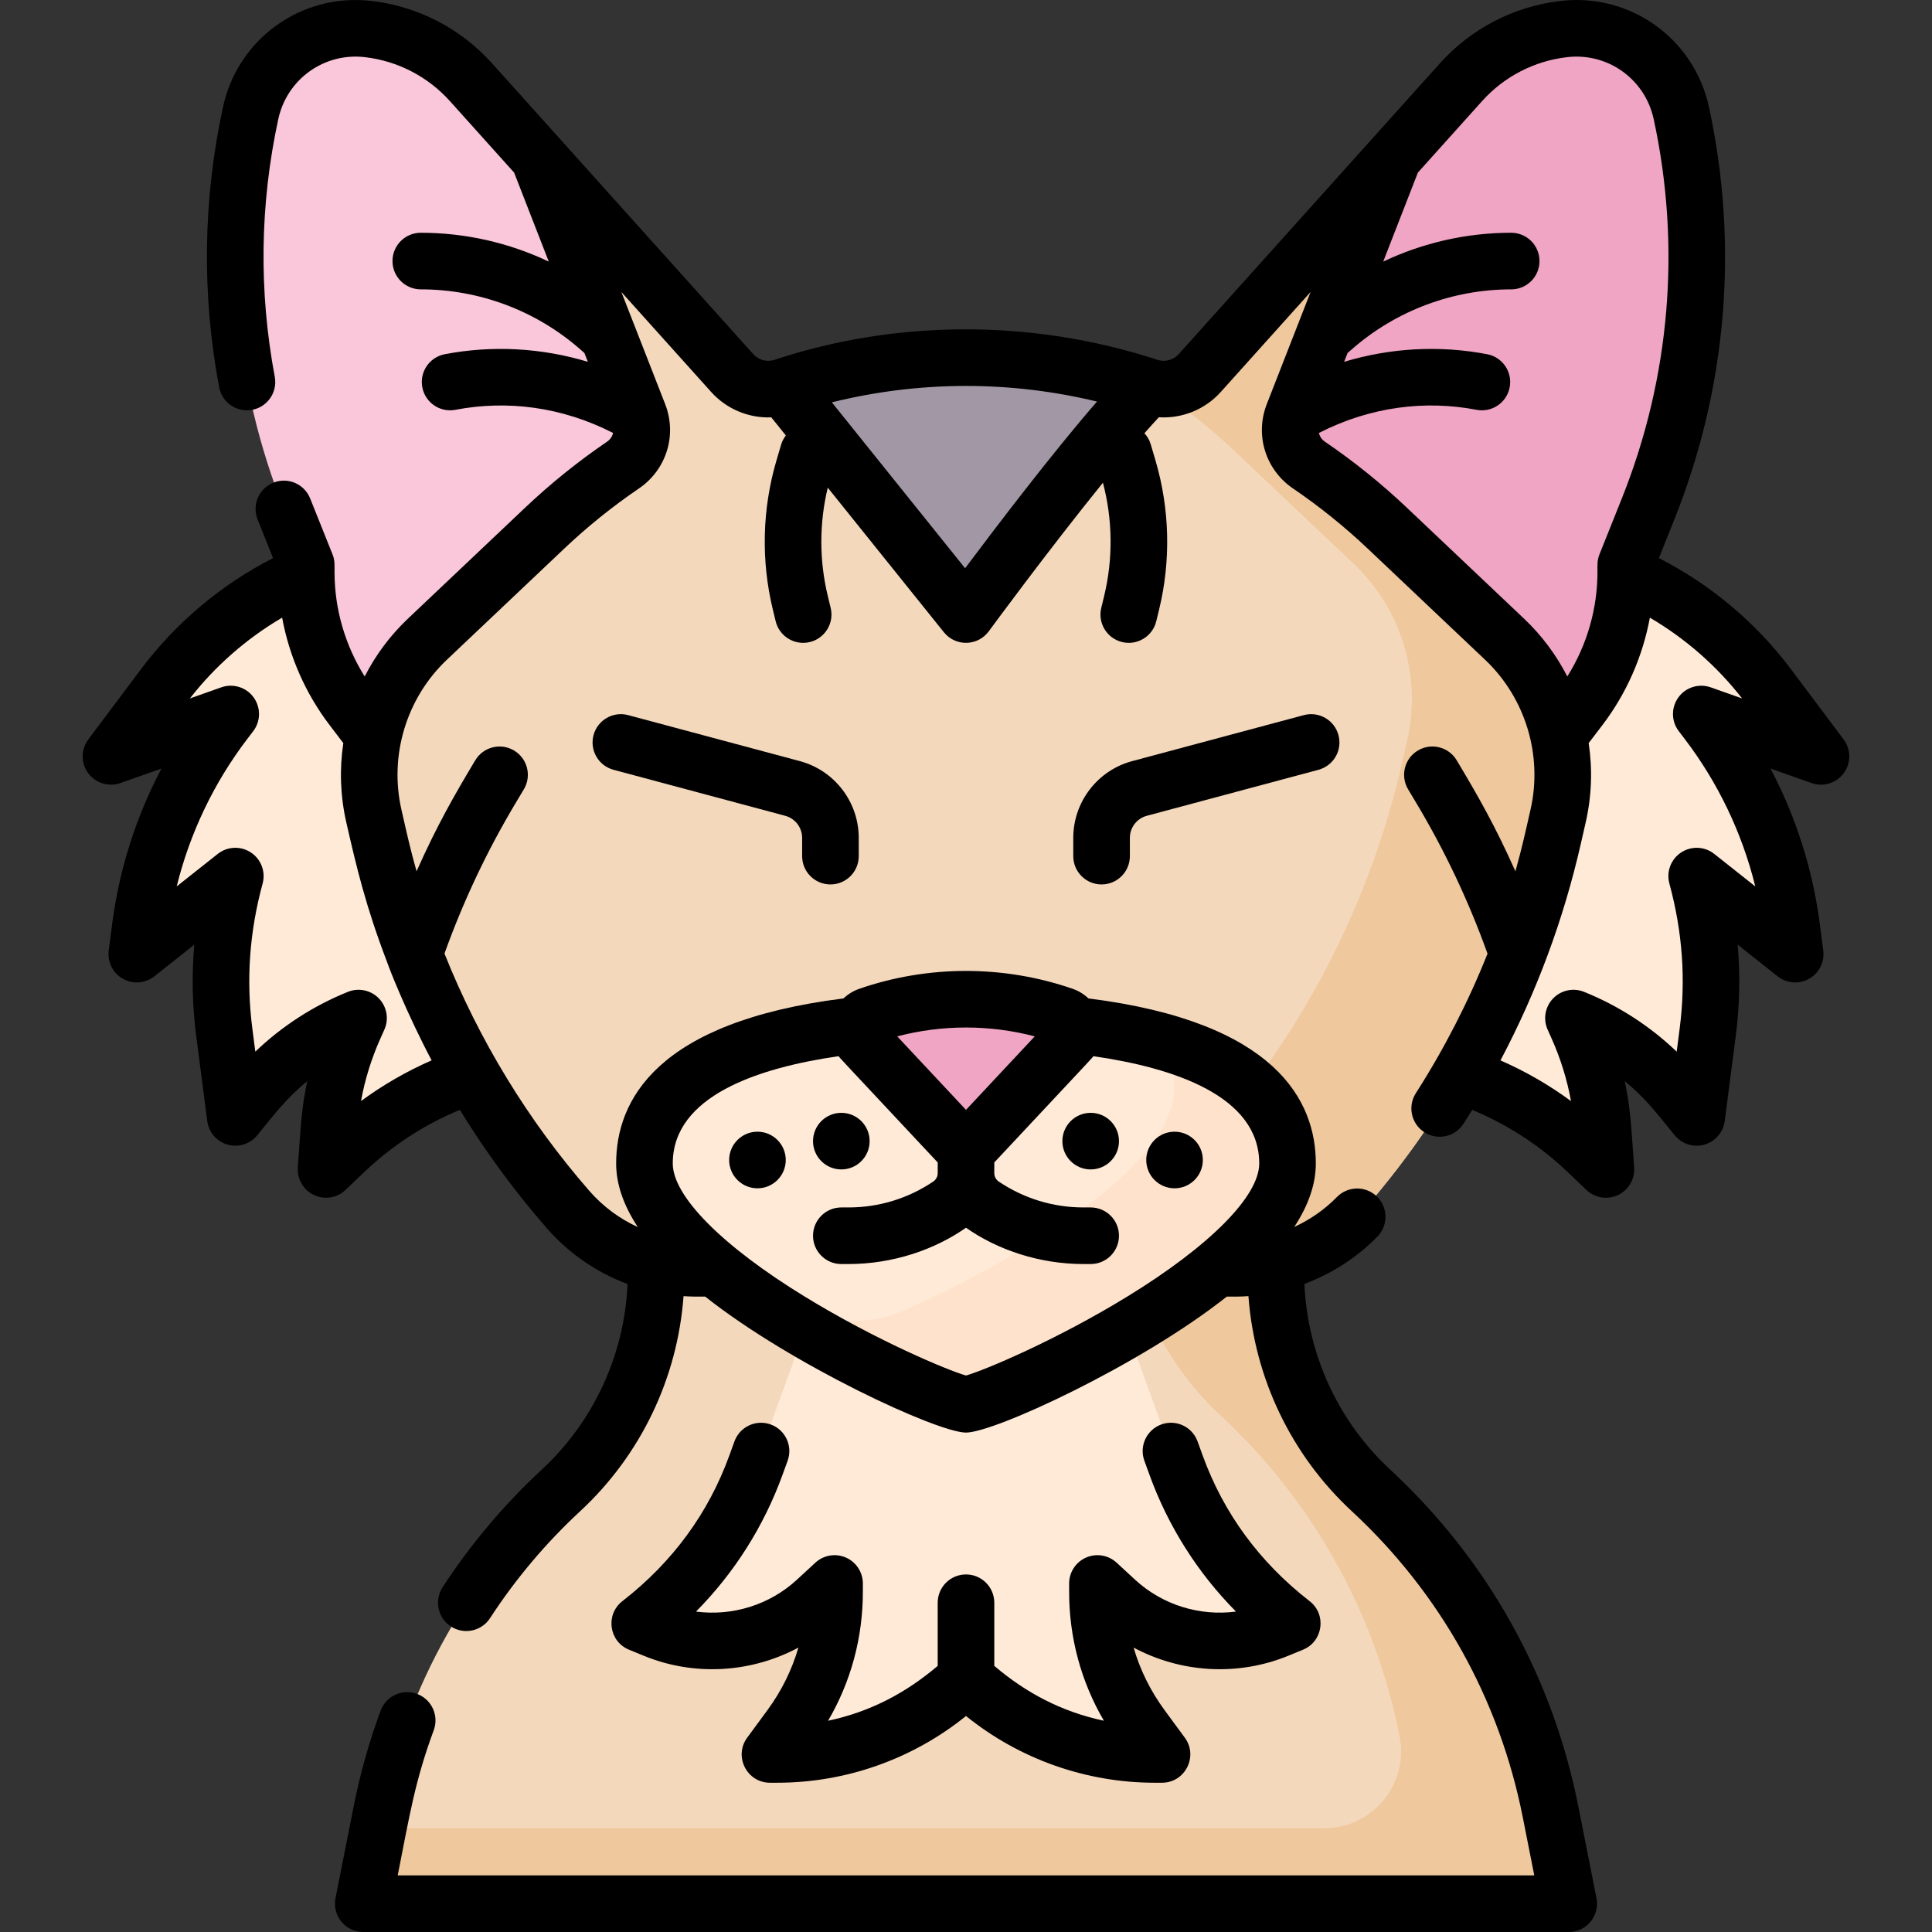 <svg id="Capa_1" enable-background="new 0 0 512.004 512.004" height="512" viewBox="0 0 512.004 512.004" width="512" xmlns="http://www.w3.org/2000/svg"><rect x="0" y="0" width="512.004" height="512.004" fill="#333333" stroke="none"/><g><path d="m411.618 221.979 1.311-5.75c1.621-7.107 1.624-14.35.155-21.25l5.638-7.405c7.782-10.22 12.033-22.686 12.121-35.524 14.924 6.46 27.986 16.718 37.827 29.842l13.917 18.559-31.729-11.227 1.523 1.994c12.115 15.869 19.85 34.641 22.433 54.438l.939 7.198-26.11-20.675.125.462c3.62 13.344 4.568 27.271 2.791 40.982l-2.916 22.502-4.756-5.815c-7.514-9.187-17.148-16.18-27.899-20.503l1.042 2.328c3.795 8.475 6.084 17.548 6.763 26.809l.804 10.972-5.001-4.775c-9.619-9.185-21.137-16.073-33.69-20.211 11.3-19.559 19.652-40.769 24.712-62.951z" fill="#ffead8"/><path d="m445.585 29.998c-3.1-14.347-16.584-23.996-31.163-22.301-10.491 1.22-20.175 6.229-27.232 14.086l-17.932 19.964c-7.364 18.927-18.287 46.976-26.539 68.052-1.922 4.908-.185 10.483 4.173 13.448 7.319 4.98 14.255 10.557 20.732 16.691l31.119 29.467c7.382 6.99 12.294 15.948 14.342 25.572l5.638-7.405c7.865-10.329 12.124-22.952 12.124-35.935v-1.954l5.922-14.804c13.32-33.301 16.39-69.822 8.816-104.881z" fill="#efa5c3"/><path d="m66.42 29.998c3.1-14.347 16.584-23.996 31.163-22.301 10.491 1.22 20.175 6.229 27.232 14.086l17.932 19.964c7.364 18.927 18.287 46.976 26.54 68.052 1.922 4.908.185 10.483-4.173 13.448-7.319 4.98-14.255 10.557-20.732 16.691l-31.119 29.467c-7.382 6.99-12.294 15.948-14.342 25.572l-5.638-7.405c-7.865-10.329-12.124-22.952-12.124-35.935v-1.954l-5.922-14.804c-13.322-33.301-16.392-69.822-8.817-104.881z" fill="#f9c6da"/><path d="m227.676 271.662c.385-1.13 1.259-2.1 2.531-2.54 16.711-5.781 34.88-5.781 51.59 0 1.273.44 2.147 1.41 2.531 2.54.461 1.354.219 2.938-.883 4.116l-27.444 29.328-27.444-29.328c-1.101-1.179-1.342-2.762-.881-4.116z" fill="#efa5c3"/><path d="m100.387 221.979-1.311-5.75c-1.621-7.107-1.624-14.35-.155-21.25l-5.638-7.405c-7.782-10.22-12.033-22.686-12.121-35.524-14.924 6.46-27.986 16.718-37.827 29.842l-13.917 18.559 31.729-11.227-1.523 1.994c-12.115 15.869-19.85 34.641-22.433 54.438l-.939 7.198 26.11-20.675-.125.462c-3.62 13.344-4.568 27.271-2.791 40.982l2.916 22.502 4.756-5.815c7.514-9.187 17.148-16.18 27.899-20.503l-1.042 2.328c-3.795 8.475-6.084 17.548-6.763 26.809l-.804 10.972 5.001-4.775c9.619-9.185 21.137-16.073 33.69-20.211-11.301-19.559-19.653-40.769-24.712-62.951z" fill="#ffead8"/><path d="m284.329 271.662c.461 1.354.219 2.938-.883 4.116l-27.444 29.328-27.444-29.328c-1.102-1.178-1.344-2.762-.883-4.116-32.365 3.516-56.884 14.075-56.884 36.667 0 28.846 79.02 63.824 85.21 63.824 6.191 0 85.21-34.978 85.21-63.824.001-22.592-24.517-33.151-56.882-36.667z" fill="#ffead8"/><path d="m308.369 276.111c1.85 3.612 2.843 7.672 2.843 12.218 0 22.352-47.443 48.384-71.687 58.974-8.052 3.517-17.182 3.66-25.307.315-7.051-2.903-16.355-7.055-25.294-12.022 23.724 19.847 62.798 36.558 67.077 36.558 6.191 0 85.21-34.978 85.21-63.824.001-16.53-13.123-26.618-32.842-32.219z" fill="#ffe2cb"/><path d="m410.917 480.155c-6.672-33.711-23.781-63.128-47.566-85.164-16.731-15.5-25.868-37.481-25.196-60.212-3.551.882-7.228 1.34-10.956 1.34h-4.751c-23.779 19.616-62.204 36.033-66.445 36.033s-42.666-16.418-66.445-36.033h-4.757c-3.727 0-7.401-.458-10.95-1.339.672 22.73-8.465 44.712-25.196 60.211-23.785 22.035-40.894 51.453-47.566 85.164l-4.819 24.349h319.467z" fill="#f4d8bc"/><path d="m216.28 424.153 4.89-4.512v2.218c0 12.862-4.107 25.388-11.722 35.753l-5.387 7.332h1.924c17.088 0 33.619-6.071 46.645-17.13l3.371-2.862s3.371 2.862 3.371 2.862c13.026 11.059 29.558 17.13 46.645 17.13h1.924l-5.387-7.332c-7.615-10.365-11.722-22.891-11.722-35.753v-2.218l4.89 4.512c11.574 10.677 28.287 13.679 42.852 7.696l3.891-1.598-.637-.496c-13.757-10.705-24.21-25.08-30.155-41.467l-13.017-35.883c-19.803 11.633-39.676 19.746-42.657 19.746s-22.854-8.113-42.657-19.746l-13.017 35.883c-5.945 16.387-16.397 30.761-30.155 41.467l-.637.496 3.891 1.598c14.569 5.984 31.282 2.982 42.856-7.696z" fill="#ffead8"/><path d="m410.917 480.155c-6.672-33.711-23.781-63.128-47.566-85.164-16.731-15.5-25.868-37.481-25.196-60.212-3.551.882-7.228 1.34-10.956 1.34h-4.751c-5.355 4.417-11.453 8.672-17.735 12.615 4.287 9.829 10.582 18.795 18.638 26.258 23.785 22.035 40.895 51.453 47.566 85.164 2.495 12.606-7.152 24.349-20.002 24.349h-250.688l-3.958 20h319.467z" fill="#efc89d"/><path d="m398.742 169.406-31.119-29.467c-6.478-6.134-13.414-11.711-20.733-16.692-4.358-2.965-6.095-8.539-4.173-13.448 8.252-21.076 19.176-49.125 26.54-68.052l-51.301 57.114c-3.382 3.766-8.661 5.201-13.478 3.646-5.077-1.638-10.243-3.035-15.483-4.181-21.738-4.755-44.247-4.755-65.984 0-5.24 1.146-10.406 2.543-15.483 4.181-4.817 1.554-10.095.119-13.478-3.646l-51.301-57.114c7.364 18.927 18.287 46.976 26.54 68.052 1.922 4.908.185 10.482-4.173 13.448-7.319 4.98-14.255 10.558-20.733 16.692l-31.119 29.467c-12.675 12.002-18.069 29.805-14.188 46.823l1.312 5.75c8.324 36.496 25.561 70.362 50.17 98.569 8.631 9.894 21.114 15.571 34.243 15.571h4.757c-10.929-9.016-18.765-18.707-18.765-27.79 0-22.592 24.518-33.151 56.884-36.667.385-1.13 1.259-2.1 2.531-2.54 16.711-5.781 34.88-5.781 51.59 0 1.273.44 2.147 1.41 2.531 2.54 32.365 3.516 56.884 14.075 56.884 36.667 0 9.083-7.836 18.775-18.765 27.79h4.751c13.13 0 25.618-5.678 34.249-15.571 24.609-28.208 41.846-62.073 50.17-98.57l1.311-5.75c3.882-17.018-1.513-34.821-14.187-46.822z" fill="#f4d8bc"/><path d="m398.742 169.406-31.119-29.467c-6.478-6.134-13.414-11.711-20.733-16.692-4.358-2.965-6.095-8.539-4.173-13.448 8.252-21.076 19.176-49.125 26.54-68.052l-51.301 57.114c-2.908 3.238-7.219 4.753-11.432 4.125.12.089.242.176.367.261 7.319 4.98 14.255 10.558 20.733 16.692l31.119 29.467c12.675 12.002 18.069 29.804 14.187 46.823l-1.311 5.75c-7.103 31.141-20.694 60.365-39.817 85.795 5.984 5.344 9.412 12.108 9.412 20.556 0 9.083-7.836 18.775-18.765 27.79h4.751c13.13 0 25.618-5.678 34.249-15.571 24.609-28.208 41.846-62.073 50.17-98.57l1.311-5.75c3.881-17.019-1.514-34.822-14.188-46.823z" fill="#efc89d"/><path d="m304.478 102.507c-5.077-1.638-10.243-3.034-15.483-4.181-21.738-4.755-44.247-4.755-65.984 0-5.24 1.146-10.406 2.543-15.483 4.181l48.475 60.358c-.001 0 32.381-44.204 48.475-60.358z" fill="#a298a5"/><path d="m31.918 207.522 10.874-3.848c-6.724 12.744-11.165 26.644-13.04 41.012l-.939 7.199c-.395 3.026 1.084 5.991 3.741 7.495 2.656 1.506 5.959 1.25 8.352-.646l10.581-8.379c-.702 8.035-.531 16.135.519 24.232l2.917 22.501c.385 2.969 2.499 5.425 5.377 6.247 2.878.824 5.97-.145 7.866-2.463 5.052-6.175 7.692-9.755 13.258-14.354-1.58 7.398-1.707 12.068-2.497 22.848-.32 4.369 3.152 8.048 7.478 8.048 1.891 0 3.756-.715 5.182-2.076l5-4.775c7.294-6.965 15.946-12.579 25.281-16.441 6.786 11.057 14.49 21.557 23.038 31.356 5.86 6.717 13.243 11.765 21.41 14.809-.826 18.716-8.954 36.415-22.758 49.202-10.004 9.269-18.841 19.754-26.264 31.165-2.258 3.473-1.274 8.118 2.198 10.377 3.457 2.248 8.108 1.29 10.376-2.197 6.749-10.376 14.785-19.911 23.884-28.341 16.083-14.899 25.802-35.299 27.399-57 2.151.149 3.482.126 5.743.126 22.758 18.03 61.552 36.033 69.109 36.033 7.471 0 46.125-17.824 69.109-36.033 2.255 0 3.59.023 5.743-.129 1.597 21.701 11.315 42.102 27.399 57.003 23.433 21.708 39.1 49.759 45.306 81.118l3.046 15.393h-301.207c3.155-15.943 4.577-25.031 9.549-38.469 1.437-3.885-.547-8.199-4.432-9.637-3.883-1.437-8.199.548-9.636 4.432-3.036 8.208-5.441 16.743-7.149 25.369l-4.819 24.349c-.915 4.626 2.625 8.956 7.357 8.956h319.467c4.717 0 8.276-4.314 7.357-8.956l-4.819-24.349c-6.826-34.486-24.055-65.335-49.827-89.21-13.811-12.795-21.94-30.505-22.759-49.23 7.237-2.703 13.883-6.967 19.344-12.545 2.898-2.96 2.848-7.708-.112-10.606-2.959-2.897-7.708-2.848-10.606.112-3.265 3.335-7.122 6.014-11.323 7.936 3.807-5.783 5.72-11.399 5.72-16.828 0-16.614-10.562-37.497-60.252-43.734-1.183-1.127-2.61-2.007-4.211-2.561-18.216-6.301-38.279-6.301-56.496 0-1.6.554-3.028 1.434-4.21 2.561-49.69 6.237-60.252 27.121-60.252 43.734 0 5.438 1.92 11.065 5.741 16.859-4.852-2.217-9.237-5.457-12.826-9.57-16.262-18.64-29.26-39.996-38.41-62.918 4.996-13.925 11.372-27.396 18.973-40.081l2.056-3.432c2.128-3.554.974-8.16-2.58-10.288-3.553-2.131-8.159-.973-10.288 2.579-5.555 9.273-10.153 17.274-15.562 29.422-1.74-6.177-2.58-10.072-4.009-16.34-3.276-14.363 1.334-29.579 12.032-39.708l31.119-29.467c6.145-5.819 12.805-11.182 19.794-15.938 7.3-4.967 10.153-14.171 6.938-22.383-3.726-9.517-7.953-20.343-11.595-29.682l23.793 26.489c4.105 4.571 9.988 6.968 15.942 6.734l3.854 4.799c-.562.722-1 1.56-1.273 2.491l-1.235 4.205c-3.763 12.814-4.088 26.449-.941 39.431l.752 3.102c.833 3.431 3.901 5.733 7.283 5.733 4.869 0 8.437-4.56 7.294-9.271l-.752-3.101c-2.291-9.449-2.291-19.329-.02-28.76l30.78 38.325c3.079 3.833 8.978 3.722 11.898-.264.222-.303 15.643-21.322 30.247-39.368 2.595 9.821 2.707 20.18.31 30.066l-.752 3.102c-.977 4.025 1.495 8.081 5.521 9.058 4.04.976 8.082-1.506 9.057-5.521l.753-3.103c3.147-12.98 2.821-26.615-.941-39.43l-1.267-4.313c-.337-1.147-.924-2.152-1.684-2.974 1.332-1.514 2.612-2.933 3.823-4.232 6.114.384 12.202-2.017 16.417-6.708l23.792-26.488c-3.471 8.901-7.774 19.923-11.594 29.681-3.215 8.212-.362 17.416 6.937 22.382 6.992 4.759 13.652 10.121 19.795 15.938l31.119 29.467c10.698 10.129 15.308 25.345 12.032 39.708-1.43 6.269-2.271 10.168-4.006 16.347-5.236-11.76-9.811-19.824-15.565-29.429-2.129-3.552-6.734-4.71-10.288-2.579-3.554 2.128-4.708 6.734-2.58 10.288l2.056 3.433c7.608 12.695 13.988 26.178 18.986 40.116-5.131 12.874-11.488 25.244-18.996 36.973-2.233 3.489-1.216 8.127 2.273 10.36 3.488 2.234 8.126 1.217 10.36-2.272.778-1.216 1.544-2.438 2.299-3.666 9.329 3.861 17.974 9.473 25.264 16.433l5 4.775c2.25 2.15 5.585 2.678 8.379 1.359 2.806-1.323 4.507-4.237 4.28-7.331-.795-10.853-.945-15.578-2.497-22.848 5.56 4.593 8.207 8.178 13.258 14.354 1.895 2.317 4.986 3.288 7.866 2.463 2.879-.822 4.992-3.278 5.377-6.247l2.917-22.501c1.049-8.099 1.221-16.197.519-24.232l10.581 8.379c2.394 1.896 5.696 2.151 8.352.646 2.656-1.504 4.136-4.469 3.741-7.495l-.939-7.2c-1.875-14.367-6.315-28.267-13.04-41.011l10.874 3.848c3.116 1.101 6.587.034 8.545-2.629 1.958-2.664 1.94-6.296-.043-8.941l-13.917-18.559c-9.276-12.372-21.3-22.472-35.036-29.487l4.096-10.24c13.928-34.817 17.104-72.597 9.185-109.251-3.935-18.211-20.86-30.32-39.36-28.167-12.315 1.431-23.661 7.3-31.947 16.524-21.437 23.868-66.167 73.666-69.23 77.077-1.397 1.553-3.568 2.15-5.549 1.535-33.994-11.138-70.104-10.475-101.674.007-1.975.607-4.134.006-5.525-1.542-4.098-4.562-38.948-43.361-69.233-77.077-8.287-9.225-19.632-15.094-31.946-16.525-18.503-2.148-35.427 9.956-39.361 28.167-5.305 24.554-5.644 49.522-1.008 74.212.676 3.604 3.825 6.117 7.363 6.117 4.698 0 8.248-4.263 7.379-8.885-4.265-22.716-3.953-45.687.928-68.276 2.295-10.626 12.172-17.7 22.967-16.435 8.681 1.008 16.678 5.145 22.519 11.647l17.017 18.945c2.759 7.092 5.908 15.179 9.183 23.585-10.52-4.992-22.094-7.64-33.916-7.641-4.136 0-7.5 3.351-7.501 7.499 0 4.143 3.357 7.501 7.499 7.501 15.481.002 30.437 5.603 42.111 15.77l1.25 1.089c.306.785.612 1.567.916 2.345-12.231-3.701-25.308-4.435-37.922-2.015-4.068.78-6.732 4.711-5.952 8.778.781 4.068 4.712 6.738 8.779 5.952 13.566-2.599 28.118-.853 41.773 6.134-.205.913-.751 1.745-1.58 2.308-7.652 5.207-14.943 11.077-21.669 17.446l-31.119 29.467c-4.719 4.469-8.566 9.666-11.457 15.316-5.059-8.045-7.991-17.67-7.991-27.636 0-1.958.109-3.126-.536-4.739l-5.922-14.803c-1.539-3.846-5.902-5.716-9.749-4.179-3.846 1.538-5.717 5.903-4.179 9.749l4.096 10.24c-13.736 7.015-25.76 17.115-35.036 29.486l-13.917 18.56c-1.983 2.646-2.001 6.277-.043 8.941s5.428 3.73 8.546 2.63zm242.308 67.132-18.224 19.475-18.224-19.475c11.912-3.135 24.536-3.134 36.448 0zm-51.979 5.249c.566.758-1.589-1.592 26.255 28.163v2.842c0 .893-.442 1.724-1.182 2.223-6.657 4.486-14.418 6.858-22.447 6.858h-1.912c-4.142 0-7.5 3.357-7.5 7.5s3.358 7.5 7.5 7.5h1.912c11.782 0 22.898-3.837 31.129-9.627 8.409 5.915 19.558 9.627 31.128 9.627h1.912c4.142 0 7.5-3.357 7.5-7.5s-3.358-7.5-7.5-7.5h-1.912c-8.028 0-15.79-2.372-22.446-6.858-.741-.499-1.183-1.33-1.183-2.223v-2.842c27.643-29.539 25.694-27.411 26.256-28.163 21.332 3.074 43.954 10.549 43.954 28.426 0 8.68-13.099 21.885-35.04 35.325-18.857 11.552-37.812 19.503-42.67 20.876-4.858-1.373-23.813-9.324-42.67-20.876-21.94-13.44-35.04-26.646-35.04-35.325.001-17.877 22.624-25.352 43.956-28.426zm239.434-94.805-8.32-2.944c-3.127-1.104-6.611-.026-8.565 2.655-1.953 2.683-1.912 6.33.103 8.967l1.522 1.993c8.883 11.636 15.261 24.991 18.754 39.143l-10.875-8.612c-2.539-2.011-6.082-2.165-8.786-.381s-3.957 5.102-3.108 8.227c3.469 12.763 4.411 25.44 2.716 38.515l-.782 6.036c-7.082-6.774-15.434-12.181-24.553-15.848-2.837-1.144-6.083-.446-8.203 1.758s-2.69 5.475-1.44 8.266l1.042 2.328c2.388 5.332 4.111 10.891 5.15 16.599-5.805-4.267-12.094-7.895-18.691-10.781 9.57-18.083 16.708-37.307 21.285-57.371l1.311-5.751c1.588-6.963 1.812-14.073.782-20.964l3.667-4.816c6.354-8.345 10.648-18.153 12.547-28.428 9.401 5.515 17.718 12.784 24.444 21.409zm-68.913-158.303c5.841-6.503 13.838-10.64 22.52-11.647 10.796-1.267 20.67 5.809 22.966 16.435 7.286 33.723 4.364 68.479-8.45 100.513l-5.921 14.805c-.647 1.62-.536 2.768-.536 4.739 0 9.467-2.664 19.166-7.991 27.636-2.891-5.65-6.738-10.847-11.457-15.316l-31.119-29.467c-6.725-6.367-14.016-12.237-21.67-17.447-.828-.563-1.374-1.394-1.579-2.307 13.669-6.994 28.224-8.733 41.773-6.134 4.067.783 7.999-1.884 8.779-5.952.78-4.067-1.884-7.998-5.952-8.778-12.616-2.423-25.691-1.688-37.921 2.014.304-.778.609-1.56.915-2.344l1.251-1.089c11.675-10.168 26.63-15.769 42.111-15.771 4.142 0 7.5-3.358 7.499-7.501 0-4.142-3.359-7.499-7.501-7.499-11.822.001-23.396 2.649-33.916 7.642 3.275-8.406 6.423-16.494 9.183-23.585zm-102.052 79.625c-11.95 13.772-26.87 33.375-34.949 44.175l-35.314-43.97c23.306-5.766 47.337-5.745 70.263-.205zm-223.508 78.389c-1.953-2.682-5.437-3.762-8.565-2.655l-8.32 2.944c6.726-8.625 15.043-15.894 24.445-21.41 1.899 10.275 6.193 20.083 12.547 28.428l3.666 4.815c-1.03 6.891-.806 14.001.782 20.964 2.731 11.971 5.142 22.241 10.887 37.247.481 1.498 5.149 13.404 11.736 25.864-6.607 2.887-12.904 6.52-18.717 10.792 1.039-5.708 2.762-11.267 5.15-16.599l1.042-2.328c1.25-2.791.68-6.062-1.44-8.266-2.121-2.204-5.366-2.9-8.203-1.758-9.119 3.667-17.472 9.073-24.553 15.848l-.782-6.036c-1.694-13.071-.754-25.741 2.716-38.515.849-3.125-.404-6.442-3.108-8.227-2.704-1.783-6.247-1.63-8.786.381l-10.875 8.611c3.493-14.151 9.871-27.507 18.753-39.142l1.523-1.994c2.013-2.634 2.055-6.281.102-8.964z"/><path d="m345.527 189.517-45.489 12.188c-9.19 2.463-15.609 10.828-15.609 20.343v4.84c0 4.143 3.358 7.5 7.5 7.5s7.5-3.357 7.5-7.5v-4.84c0-2.738 1.847-5.146 4.492-5.854l45.488-12.188c4.001-1.071 6.375-5.185 5.304-9.186-1.073-4.001-5.187-6.38-9.186-5.303z"/><path d="m220.076 234.388c4.142 0 7.5-3.357 7.5-7.5v-4.84c0-9.515-6.419-17.88-15.61-20.343l-45.488-12.188c-3.994-1.075-8.113 1.302-9.186 5.303-1.072 4.001 1.303 8.114 5.304 9.186l45.488 12.188c2.645.709 4.492 3.116 4.492 5.854v4.84c0 4.143 3.358 7.5 7.5 7.5z"/><path d="m208.736 387.107c1.413-3.894-.599-8.195-4.493-9.608-3.892-1.408-8.195.599-9.608 4.493l-1.357 3.74c-5.497 15.155-14.915 28.155-28.345 38.599-4.53 3.524-3.586 10.664 1.753 12.858l3.892 1.599c13.428 5.515 28.528 4.538 41.007-2.158-1.712 5.898-4.461 11.479-8.181 16.543l-5.387 7.332c-3.63 4.939-.099 11.94 6.044 11.94h1.924c18.202 0 35.886-6.267 50.017-17.685 14.13 11.418 31.815 17.685 50.017 17.685h1.924c6.128 0 9.683-6.989 6.044-11.94l-5.387-7.332c-3.72-5.063-6.468-10.644-8.181-16.543 12.478 6.696 27.579 7.673 41.008 2.158l3.891-1.599c5.307-2.181 6.311-9.313 1.753-12.858-13.413-10.421-22.847-23.443-28.345-38.599l-1.357-3.74c-1.413-3.895-5.716-5.904-9.608-4.493-3.894 1.413-5.905 5.715-4.493 9.608l1.357 3.74c4.956 13.662 12.783 25.999 22.923 36.241-9.582 1.261-19.456-1.729-26.739-8.447l-4.891-4.512c-2.19-2.021-5.366-2.553-8.095-1.357-2.728 1.195-4.491 3.892-4.491 6.87v2.218c0 12.137 3.166 23.813 9.213 34.161-11.178-2.389-20.538-7.316-29.045-14.539v-16.735c0-4.143-3.358-7.5-7.5-7.5s-7.5 3.357-7.5 7.5v16.735c-8.441 7.165-17.778 12.132-29.045 14.539 6.047-10.348 9.213-22.024 9.213-34.161v-2.218c0-2.979-1.763-5.675-4.491-6.87-2.73-1.195-5.905-.663-8.095 1.357l-4.891 4.512c-7.283 6.719-17.158 9.708-26.739 8.448 10.141-10.243 17.967-22.579 22.923-36.242z"/><circle cx="289.043" cy="302.415" r="7.5"/><circle cx="311.269" cy="307.415" r="7.5"/><circle cx="222.962" cy="302.415" r="7.5"/><circle cx="200.735" cy="307.415" r="7.5"/></g></svg>